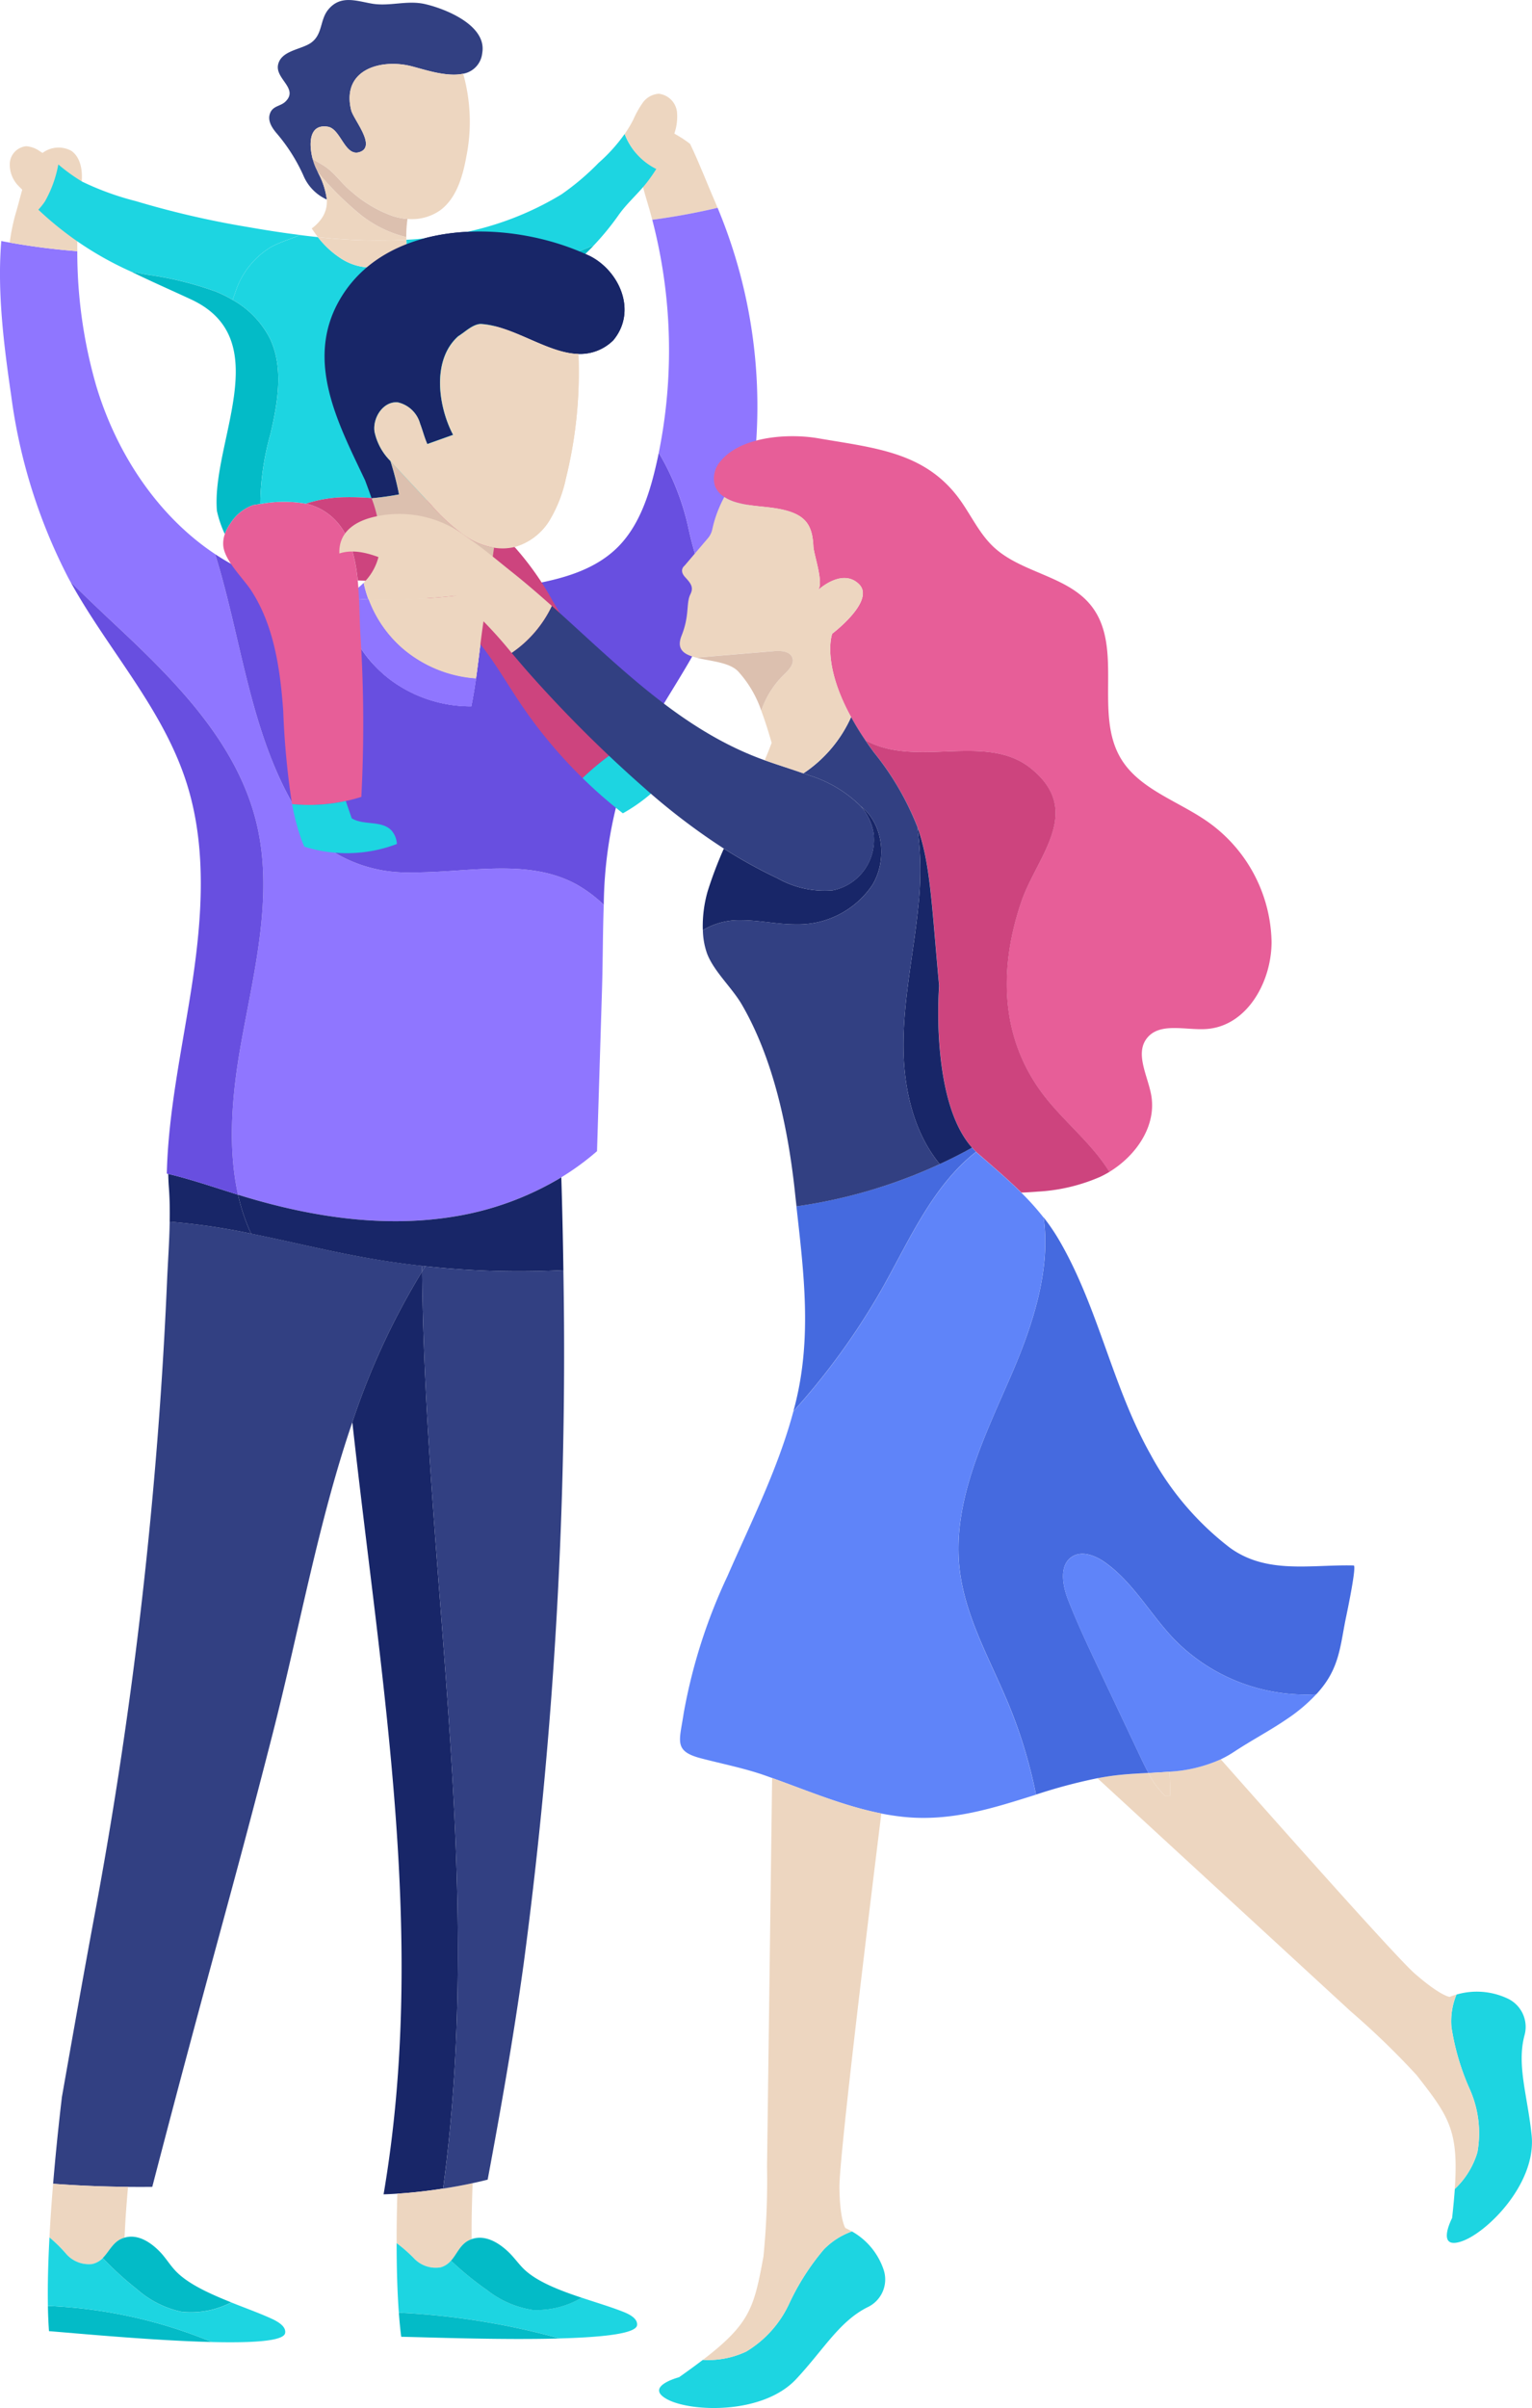 <svg xmlns="http://www.w3.org/2000/svg" width="156.895" height="246.521" viewBox="0 0 156.895 246.521"><defs><style>.a{fill:#8f76ff;}.b{fill:#edd6c0;}.c{fill:#03bbc7;}.d{fill:#324082;}.e{fill:#1dd5e1;}.f{fill:#182668;}.g{fill:#684fe0;}.h{fill:#dcc0af;}.i{fill:#e75e98;}.j{fill:#cd447e;}.k{fill:#456adf;}.l{fill:#5f84f9;}</style></defs><g transform="translate(-30.3 -59.757)"><g transform="translate(30.3 59.757)"><g transform="translate(0 0)"><g transform="translate(0 12.685)"><path class="a" d="M286.125,290.859c-.891,5.018-1.372,10.446-.28,15.326l.694.213c6.937,2.087,14.281,3.191,21.419,2.02a30.811,30.811,0,0,0,10.99-4.015,26.707,26.707,0,0,0,3.659-2.676q.257-8.337.514-16.677c.084-2.752.071-5.65.176-8.548a13.883,13.883,0,0,0-2.76-2.066c-5.018-2.773-11.186-1.192-16.916-1.25a14.385,14.385,0,0,1-7.816-1.986,14.659,14.659,0,0,1-4.483-5.252c-4.32-7.72-5.2-16.92-7.824-25.342-5.867-3.9-10.082-10.267-12.165-17.183a49.423,49.423,0,0,1-1.953-13.829c-2.317-.18-4.629-.473-6.921-.883-.289-.05-.573-.1-.862-.159-.435,5.215.272,10.747,1.02,15.87a56.513,56.513,0,0,0,5.88,18.685c.059.1.113.209.172.313,1.714,1.719,3.492,3.375,5.24,5.018,5.926,5.574,11.96,11.789,13.854,19.83C289.5,275.671,287.455,283.369,286.125,290.859Z" transform="translate(-261.465 -196.563)"/><path class="b" d="M265.178,182.5c2.292.41,4.6.7,6.921.882a49.36,49.36,0,0,1,.418-6.842c.167-1.255-.021-2.735-1.037-3.438a2.727,2.727,0,0,0-3.387.648c-1.313,1.384-1.693,3.718-2.229,5.512A20.7,20.7,0,0,0,265.178,182.5Z" transform="translate(-264.183 -170.352)"/><path class="c" d="M279.773,997.576c.017.916.054,1.781.113,2.584,2.869.226,10.705.97,16.685,1.113A49.262,49.262,0,0,0,279.773,997.576Z" transform="translate(-274.868 -774.199)"/><path class="d" d="M282.657,673.017c-.167,1.4-.556,4.784-.887,8.765q3.833.283,7.674.318c.828.008,1.652.008,2.48,0,5.976-22.979,8.079-29.762,12.328-46.385,2.785-10.9,4.675-21.7,8.163-31.895a74.641,74.641,0,0,1,7.147-15.431c-.009-.192-.009-.385-.009-.577q-3.1-.345-6.164-.907c-3.793-.69-7.561-1.631-11.346-2.392a65.8,65.8,0,0,0-8.334-1.221c-.033,2.061-.188,4.132-.276,6.185q-.47,10.839-1.451,21.645-1.951,21.6-5.926,42.939c-1.171,6.281-2.287,12.6-3.4,18.919A.1.1,0,0,1,282.657,673.017Z" transform="translate(-276.33 -470.909)"/><path class="b" d="M282.068,958.072a3.075,3.075,0,0,0,2.673,1.05,2.2,2.2,0,0,0,1.087-.619c.636-.64,1-1.556,1.878-1.953a2.416,2.416,0,0,1,.351-.13c.075-1.731.2-3.463.359-5.2q-3.839-.031-7.674-.318c-.146,1.756-.28,3.625-.376,5.495A14.609,14.609,0,0,1,282.068,958.072Z" transform="translate(-275.302 -740.032)"/><path class="e" d="M284.273,974.138a3.076,3.076,0,0,1-2.672-1.05,14.6,14.6,0,0,0-1.7-1.673c-.13,2.426-.2,4.847-.159,7.009a49.282,49.282,0,0,1,16.8,3.7c4.111.1,7.347-.083,7.494-.916.075-.422-.226-.773-.627-1.054a4.925,4.925,0,0,0-.694-.389c-1.175-.548-2.68-1.092-4.194-1.694a8.963,8.963,0,0,1-5.089.958,10.017,10.017,0,0,1-4.558-2.3,32.315,32.315,0,0,1-3.509-3.2A2.21,2.21,0,0,1,284.273,974.138Z" transform="translate(-274.835 -755.048)"/><path class="c" d="M302.98,971.221a2.4,2.4,0,0,0-.351.13c-.874.4-1.242,1.313-1.878,1.953a32.319,32.319,0,0,0,3.509,3.2,10.01,10.01,0,0,0,4.558,2.3,8.958,8.958,0,0,0,5.089-.957c-2.246-.9-4.512-1.92-5.763-3.287-.535-.581-.941-1.25-1.48-1.828C305.74,971.756,304.389,970.806,302.98,971.221Z" transform="translate(-290.226 -754.832)"/><path class="f" d="M325.772,565.017c.012.485.033.97.071,1.451.084,1.142.1,2.292.079,3.446a65.888,65.888,0,0,1,8.334,1.221,19.668,19.668,0,0,1-1.334-3.986C330.548,566.414,328.189,565.594,325.772,565.017Z" transform="translate(-308.544 -457.528)"/><path class="g" d="M305.533,401.465c-1.091-4.88-.611-10.308.28-15.326,1.33-7.49,3.379-15.188,1.639-22.59-1.894-8.042-7.929-14.256-13.854-19.831-1.748-1.643-3.525-3.3-5.24-5.018,3.822,6.942,9.422,12.918,11.868,20.5,2.242,6.938,1.585,14.5.439,21.721-.97,6.105-2.283,12.224-2.43,18.384a1.457,1.457,0,0,1,.146.033C300.8,399.91,303.157,400.729,305.533,401.465Z" transform="translate(-281.153 -291.843)"/><path class="f" d="M405.446,696.2c4.286-31.6-1.836-62.472-2.145-93.882a74.627,74.627,0,0,0-7.147,15.431c2.932,26.659,7.69,52.666,3.2,79.045.469-.013.937-.038,1.405-.071Q403.115,696.57,405.446,696.2Z" transform="translate(-360.07 -484.838)"/><path class="f" d="M353.158,568.323l-.694-.213A19.669,19.669,0,0,0,353.8,572.1c3.785.761,7.552,1.7,11.345,2.392q3.061.565,6.164.907l.343.038a89.591,89.591,0,0,0,14.131.4q-.069-4.767-.214-9.505a30.82,30.82,0,0,1-10.99,4.014C367.439,571.514,360.1,570.41,353.158,568.323Z" transform="translate(-328.084 -458.488)"/><path class="d" d="M422.8,600.168c0,.192,0,.385.009.577.108-.18.221-.36.334-.54Z" transform="translate(-379.575 -483.261)"/><path class="b" d="M417.6,959.288a2.133,2.133,0,0,0,1.054-.681c.6-.673.92-1.61,1.773-2.057a3.019,3.019,0,0,1,.343-.15c-.021-1.907.029-3.818.1-5.729q-1.505.326-3.028.556-2.328.37-4.684.522c-.046,1.631-.075,3.35-.071,5.069a14.894,14.894,0,0,1,1.794,1.576A3.062,3.062,0,0,0,417.6,959.288Z" transform="translate(-372.467 -739.86)"/><path class="e" d="M417.6,976.087a3.062,3.062,0,0,1-2.718-.9,14.955,14.955,0,0,0-1.794-1.576c0,2.467.063,4.931.226,7.118a75,75,0,0,1,16.468,2.634c4.345-.117,7.824-.481,7.929-1.354.079-.653-.715-1.092-1.4-1.363-1.2-.481-2.735-.937-4.282-1.455a8.957,8.957,0,0,1-5.026,1.25,9.993,9.993,0,0,1-4.675-2.041,31.934,31.934,0,0,1-3.676-3A2.135,2.135,0,0,1,417.6,976.087Z" transform="translate(-372.468 -756.658)"/><path class="c" d="M433.865,973.873a31.94,31.94,0,0,0,3.676,3,9.992,9.992,0,0,0,4.675,2.041,8.952,8.952,0,0,0,5.027-1.25c-2.292-.761-4.608-1.656-5.93-2.948-.56-.552-1-1.2-1.572-1.74-.974-.933-2.375-1.8-3.759-1.309a2.989,2.989,0,0,0-.343.151C434.785,972.263,434.467,973.2,433.865,973.873Z" transform="translate(-387.677 -755.126)"/><path class="g" d="M356.014,330.428a14.383,14.383,0,0,0,7.816,1.986c5.729.059,11.9-1.522,16.916,1.25a13.873,13.873,0,0,1,2.76,2.066,43.744,43.744,0,0,1,1.61-11.337c1.711-5.482,5.3-10.091,8.021-15.117q1-1.838,1.827-3.76a41.605,41.605,0,0,1-2.848-8.623,26.114,26.114,0,0,0-2.978-7.439c-.1.523-.222,1.045-.343,1.564-.7,2.944-1.719,5.942-3.818,8.063-2.689,2.71-6.628,3.5-10.337,4.1q-1.5.245-3.011.464c-.167,1.179-.339,2.363-.506,3.542-.255,1.769-.447,3.584-.7,5.378-.138.958-.293,1.911-.485,2.848a13.771,13.771,0,0,1-8.3-2.727,13.166,13.166,0,0,1-5.014-8.255c-.013-.054-.021-.113-.029-.171a29.885,29.885,0,0,1-11.069-3.325c-.623-.343-1.229-.707-1.819-1.1,2.622,8.422,3.5,17.622,7.825,25.342A14.659,14.659,0,0,0,356.014,330.428Z" transform="translate(-321.673 -255.791)"/><path class="c" d="M430.4,1002.817a74.957,74.957,0,0,0-16.468-2.635c.063.87.142,1.7.243,2.463C416.968,1002.7,424.483,1002.984,430.4,1002.817Z" transform="translate(-373.085 -776.108)"/><path class="d" d="M422.83,600.849c.31,31.41,6.431,62.284,2.145,93.882q1.525-.232,3.028-.556c.514-.109,1.029-.23,1.539-.36,1.372-7.347,2.672-14.749,3.684-22.084a473.866,473.866,0,0,0,4.069-71.02,89.619,89.619,0,0,1-14.131-.4C423.052,600.489,422.939,600.668,422.83,600.849Z" transform="translate(-379.599 -483.364)"/><path class="b" d="M509.385,165.847c-1.685-1.322-6.628-4.019-5.692.339.435,2.024.656,3.5,1.263,5.47.2.648.385,1.3.556,1.961q3.375-.445,6.691-1.225c-.042-.109-.088-.213-.134-.318C511.162,170,510.376,167.909,509.385,165.847Z" transform="translate(-438.712 -163.803)"/><path class="a" d="M517.493,195.862q-3.313.778-6.691,1.225a52.861,52.861,0,0,1,.665,23.849,26.092,26.092,0,0,1,2.977,7.439A41.639,41.639,0,0,0,517.292,237,52.76,52.76,0,0,0,517.493,195.862Z" transform="translate(-444.002 -187.273)"/><g transform="translate(33.239 11.014)"><path class="f" d="M387.087,211.893c-3.643,6.294-.088,12.8,2.6,18.5.226.611.452,1.217.661,1.827.941-.088,1.882-.218,2.81-.393a30.422,30.422,0,0,0-.882-3.425,5.965,5.965,0,0,1-1.631-3.007c-.2-1.443.92-3.145,2.4-2.99a3.073,3.073,0,0,1,2.267,2.179c.264.686.443,1.418.74,2.082l2.639-.941c-1.514-2.864-2.225-7.653.531-10.1.636-.38,1.459-1.229,2.3-1.255,3.362.2,6.8,2.986,10,3.074a4.818,4.818,0,0,0,3.58-1.393c2.459-2.956.661-7.038-2.342-8.6C404.63,203.554,391.942,203.5,387.087,211.893Z" transform="translate(-385.534 -204.913)"/><path class="a" d="M394.928,339.153a8.991,8.991,0,0,1-2.037,1.522c.845.092,1.694.151,2.538.184A11.081,11.081,0,0,1,394.928,339.153Z" transform="translate(-390.92 -303.189)"/><path class="b" d="M402.1,326.651a5.752,5.752,0,0,1-1.61,3.086,11.1,11.1,0,0,0,.5,1.706c.142.008.289.012.431.017a67.379,67.379,0,0,0,11.776-.845c.125-.87.247-1.735.372-2.605a57.026,57.026,0,0,1-11.429-1.719C402.137,326.412,402.12,326.529,402.1,326.651Z" transform="translate(-396.485 -293.772)"/><path class="b" d="M402.366,343.259a12.376,12.376,0,0,0,3.55,5.081,12.956,12.956,0,0,0,7.448,3.011c.255-1.794.448-3.609.7-5.378.167-1.179.339-2.363.506-3.542a67.39,67.39,0,0,1-11.776.845C402.655,343.272,402.508,343.267,402.366,343.259Z" transform="translate(-397.856 -305.589)"/><path class="h" d="M405.434,292.607a30.479,30.479,0,0,1,.883,3.425c-.928.175-1.869.305-2.81.393a12.633,12.633,0,0,1,.845,5.206,57.01,57.01,0,0,0,11.429,1.719c.088-.623.176-1.242.268-1.865a7.556,7.556,0,0,1-2.739-1.054,18.816,18.816,0,0,1-3.684-3.308l-3.567-3.83C405.848,293.067,405.639,292.841,405.434,292.607Z" transform="translate(-398.691 -269.113)"/><path class="a" d="M396.938,353.232a13.771,13.771,0,0,0,8.3,2.726c.192-.937.347-1.89.485-2.848a12.956,12.956,0,0,1-7.448-3.011,12.376,12.376,0,0,1-3.55-5.081c-.845-.033-1.694-.092-2.539-.184-.083.05-.171.1-.259.142A13.167,13.167,0,0,0,396.938,353.232Z" transform="translate(-390.212 -307.348)"/><path class="b" d="M406.957,248.271c-1.484-.154-2.6,1.548-2.4,2.99a5.965,5.965,0,0,0,1.631,3.007c.2.234.414.46.623.686l3.567,3.831a18.819,18.819,0,0,0,3.684,3.308,7.56,7.56,0,0,0,2.739,1.054,5.325,5.325,0,0,0,2.041-.059,6.16,6.16,0,0,0,3.655-2.764,14.046,14.046,0,0,0,1.668-4.308,45.17,45.17,0,0,0,1.276-12.7c-3.2-.088-6.637-2.873-10-3.074-.845.025-1.669.874-2.3,1.255-2.756,2.446-2.045,7.235-.531,10.1l-2.639.941c-.3-.665-.477-1.4-.74-2.083A3.073,3.073,0,0,0,406.957,248.271Z" transform="translate(-399.441 -230.774)"/></g></g><g transform="translate(0.995)"><path class="b" d="M266.1,176.417a13.472,13.472,0,0,0,2.4,1.961,4.549,4.549,0,0,0,.3-.417,12.04,12.04,0,0,0,1.354-3.76,18.32,18.32,0,0,0-1.9-1.364,2.724,2.724,0,0,0-1.388-.507,1.863,1.863,0,0,0-1.676,1.7A3.1,3.1,0,0,0,266.1,176.417Z" transform="translate(-265.178 -157.36)"/><path class="e" d="M276.124,183.938a33.923,33.923,0,0,0,9.5,6.339c.524.112,1.049.211,1.573.3a34.206,34.206,0,0,1,7.159,1.763,12.63,12.63,0,0,1,1.668.83l.387-1.108a8.44,8.44,0,0,1,3.511-4.289c.924-.516,2-.812,2.991-1.247-1.779-.22-3.55-.5-5.311-.808a92.716,92.716,0,0,1-11.491-2.656,28.9,28.9,0,0,1-5.518-2.005,17.913,17.913,0,0,1-2.424-1.75,12.042,12.042,0,0,1-1.354,3.76,4.582,4.582,0,0,1-.3.417A4.818,4.818,0,0,1,276.124,183.938Z" transform="translate(-273.192 -162.472)"/><path class="c" d="M311.573,220.24c2.084,1.018,4.19,1.938,6.154,2.853,8.805,4.1,2.063,14.576,2.634,21.633a11.243,11.243,0,0,0,.812,2.387,3.966,3.966,0,0,1,.567-1.081,4.533,4.533,0,0,1,2.338-1.889c.241-.04.486-.076.731-.112a26.944,26.944,0,0,1,1.035-7.156c.752-3.235,1.375-6.784-.047-9.771a9.42,9.42,0,0,0-3.825-3.966,12.637,12.637,0,0,0-1.668-.83,34.21,34.21,0,0,0-7.159-1.763C312.622,220.451,312.1,220.352,311.573,220.24Z" transform="translate(-299.143 -192.435)"/><path class="i" d="M355.251,308.376a12.982,12.982,0,0,0-4.671.032c-.245.036-.49.072-.731.112a4.532,4.532,0,0,0-2.338,1.889,3.97,3.97,0,0,0-.567,1.081,2.831,2.831,0,0,0-.164,1.135c.1,1.552,2.028,3.365,2.845,4.608,2.351,3.589,2.991,8.057,3.3,12.373a83.442,83.442,0,0,0,.9,9.525,17.739,17.739,0,0,0,5.5-.318c.541-.112,1.075-.256,1.6-.422a144.549,144.549,0,0,0-.1-16.716c-.1-1.633-.081-3.558-.271-5.442-.284-2.858-1.053-5.621-3.477-7.12a6.039,6.039,0,0,0-1.826-.736Z" transform="translate(-324.914 -256.811)"/><path class="e" d="M357.9,205.493a13.25,13.25,0,0,1,4.01-.659c2.716-.058,5.428.431,8.139.314a10.02,10.02,0,0,0,1.208-.121,3.943,3.943,0,0,0,2.11-.987c1.388-1.364.254-4.105.228-5.823a17.894,17.894,0,0,1,.137-2.49,19.044,19.044,0,0,1-.382-3.235,11.5,11.5,0,0,1,2.875-8.358c2.892-2.957,7.447-3.414,11.164-5.1a27.5,27.5,0,0,0,2.544-3.113c.885-1.252,2.11-2.27,3.042-3.526.284-.382.554-.772.808-1.176a6.593,6.593,0,0,1-3.244-3.58,16.893,16.893,0,0,1-2.669,2.961,25.982,25.982,0,0,1-3.812,3.23,31.256,31.256,0,0,1-10.915,4.074c-1.229.22-2.462.377-3.7.484-.417.036-.838.063-1.259.085,0,.117.009.238.013.354.051,1.247-1.036,1.974-2.17,2.31a5.7,5.7,0,0,1-4.667-.835,9.4,9.4,0,0,1-2.235-2.1q-.922-.094-1.844-.215c-.988.435-2.067.731-2.991,1.247a8.44,8.44,0,0,0-3.511,4.289l-.387,1.108a9.421,9.421,0,0,1,3.825,3.966c1.422,2.988.8,6.537.047,9.771a26.942,26.942,0,0,0-1.035,7.156,12.982,12.982,0,0,1,4.671-.032Z" transform="translate(-327.561 -153.927)"/><path class="e" d="M378.592,422.529a17.734,17.734,0,0,1-5.5.318,23.6,23.6,0,0,0,.842,3.288c.12.359.258.718.413,1.068a14.46,14.46,0,0,0,9.48-.274,2.266,2.266,0,0,0-.55-1.377c-1-1.068-2.832-.5-4.074-1.247Z" transform="translate(-344.177 -340.528)"/><path class="j" d="M380.255,307.846c2.424,1.5,3.193,4.262,3.477,7.12a16.937,16.937,0,0,1,4.559.731,17.752,17.752,0,0,1,4.594,2.584c3.262,2.135,5.183,5.805,7.37,9.08a48.975,48.975,0,0,0,6.5,7.838,27.425,27.425,0,0,1,3.189-2.625,25.812,25.812,0,0,1,2.183-1.413q-4.223-7.053-8.444-14.11a30.064,30.064,0,0,0-3.812-5.42,21.929,21.929,0,0,0-8.088-4.989,10.032,10.032,0,0,1-1.208.121c-2.711.117-5.423-.372-8.139-.314a13.253,13.253,0,0,0-4.01.659A6.039,6.039,0,0,1,380.255,307.846Z" transform="translate(-348.087 -255.545)"/><path class="h" d="M381.5,178.573a32.087,32.087,0,0,0,4.366,4.343,12.027,12.027,0,0,0,4.705,2.31,12.662,12.662,0,0,1,.12-1.862,6.746,6.746,0,0,1-1.435-.269,12.9,12.9,0,0,1-4.327-2.553c-1.113-.906-1.715-1.979-2.944-2.719-.331-.2-.679-.381-1.005-.588a5.665,5.665,0,0,0,.318.911c.064.139.133.278.2.422Z" transform="translate(-349.955 -160.952)"/><path class="d" d="M370.371,129.427c1.341.22,1.741,3.132,3.283,2.584,1.715-.61-.67-3.32-.9-4.3-.993-4.172,3.085-5.267,6.184-4.477,1.328.341,3.627,1.135,5.294.767a2.381,2.381,0,0,0,1.947-2.091c.529-2.858-3.777-4.563-5.849-5.038-1.852-.426-3.631.269-5.462-.05-1.6-.278-3.214-.906-4.46.619-.868,1.068-.55,2.508-1.741,3.378-1,.722-3.068.785-3.39,2.248s2.131,2.445.752,3.786c-.512.5-1.281.413-1.577,1.2-.309.821.288,1.606.782,2.171a18.021,18.021,0,0,1,2.617,4.159,4.683,4.683,0,0,0,2.419,2.5,7.95,7.95,0,0,0-.932-2.808l0,0c-.065-.144-.133-.283-.2-.422a5.64,5.64,0,0,1-.318-.911C368.429,131.253,368.395,129.1,370.371,129.427Z" transform="translate(-337.791 -116.453)"/><path class="b" d="M382.984,207.061a9.4,9.4,0,0,0,2.235,2.1,5.7,5.7,0,0,0,4.667.835c1.135-.336,2.222-1.063,2.17-2.31,0-.117-.009-.238-.013-.354A56.647,56.647,0,0,1,382.984,207.061Z" transform="translate(-351.423 -182.786)"/><path class="b" d="M385.247,149.881c-1.543.547-1.942-2.364-3.283-2.584-1.977-.323-1.942,1.826-1.556,3.311.327.207.675.386,1.006.588,1.229.74,1.831,1.812,2.944,2.719a12.9,12.9,0,0,0,4.327,2.553,6.756,6.756,0,0,0,1.435.269,5.04,5.04,0,0,0,3.344-.879c1.624-1.189,2.295-3.369,2.669-5.428a18.145,18.145,0,0,0-.31-8.56c-1.668.368-3.967-.426-5.294-.767-3.1-.79-7.177.305-6.184,4.477C384.577,146.561,386.962,149.271,385.247,149.881Z" transform="translate(-349.384 -134.324)"/><path class="b" d="M385.607,186.57a32.092,32.092,0,0,1-4.366-4.343,7.947,7.947,0,0,1,.932,2.808,3.018,3.018,0,0,1-.657,2.1,4.3,4.3,0,0,1-.889.857c.2.3.408.6.632.884a56.646,56.646,0,0,0,9.059.274c0-.09,0-.184,0-.274A12.026,12.026,0,0,1,385.607,186.57Z" transform="translate(-349.697 -164.606)"/><path class="c" d="M438.954,215.272a11.5,11.5,0,0,0-2.875,8.358,19.032,19.032,0,0,0,.382,3.235,17.18,17.18,0,0,1,1.238-4.594,25.749,25.749,0,0,1,3.648-5.437c1.186-1.566,2.6-2.1,4.28-3.064a19.988,19.988,0,0,0,4.491-3.594C446.4,211.858,441.846,212.315,438.954,215.272Z" transform="translate(-390.289 -185.066)"/><path class="e" d="M489.606,403.785a6.707,6.707,0,0,1-2.252-1.149,27.412,27.412,0,0,0-3.189,2.625,47,47,0,0,0,4.126,3.607,17.3,17.3,0,0,0,6.471-6.317,2.8,2.8,0,0,0-1.2-.39C492.257,402,490.757,403.215,489.606,403.785Z" transform="translate(-425.496 -325.607)"/><path class="b" d="M501.139,154.928a11.593,11.593,0,0,1-.885,1.471,6.593,6.593,0,0,0,3.244,3.58,19.684,19.684,0,0,0,1.564-2.965,5.307,5.307,0,0,0,.554-2.831,2.122,2.122,0,0,0-1.865-1.9,2.187,2.187,0,0,0-1.646.92A9.84,9.84,0,0,0,501.139,154.928Z" transform="translate(-437.275 -142.685)"/></g><g transform="translate(33.239 23.699)"><path class="f" d="M387.087,211.893c-3.643,6.294-.088,12.8,2.6,18.5.226.611.452,1.217.661,1.827.941-.088,1.882-.218,2.81-.393a30.422,30.422,0,0,0-.882-3.425,5.965,5.965,0,0,1-1.631-3.007c-.2-1.443.92-3.145,2.4-2.99a3.073,3.073,0,0,1,2.267,2.179c.264.686.443,1.418.74,2.082l2.639-.941c-1.514-2.864-2.225-7.653.531-10.1.636-.38,1.459-1.229,2.3-1.255,3.362.2,6.8,2.986,10,3.074a4.818,4.818,0,0,0,3.58-1.393c2.459-2.956.661-7.038-2.342-8.6C404.63,203.554,391.942,203.5,387.087,211.893Z" transform="translate(-385.534 -204.913)"/><path class="b" d="M401.3,331.443c-.093-.242-.173-.488-.249-.736q-.07-.546-.141-1.092a5.723,5.723,0,0,0,1.5-2.964c.017-.121.033-.239.042-.36a57,57,0,0,0,11.429,1.719c-.126.87-.247,1.735-.372,2.605a67.379,67.379,0,0,1-11.776.845C401.59,331.456,401.444,331.452,401.3,331.443Z" transform="translate(-396.792 -293.772)"/><path class="b" d="M402.366,343.259a12.376,12.376,0,0,0,3.55,5.081,12.956,12.956,0,0,0,7.448,3.011c.255-1.794.448-3.609.7-5.378.167-1.179.339-2.363.506-3.542a67.39,67.39,0,0,1-11.776.845C402.655,343.272,402.508,343.267,402.366,343.259Z" transform="translate(-397.856 -305.589)"/><path class="h" d="M405.434,292.607a30.479,30.479,0,0,1,.883,3.425c-.928.175-1.869.305-2.81.393a12.633,12.633,0,0,1,.845,5.206,57.01,57.01,0,0,0,11.429,1.719c.088-.623.176-1.242.268-1.865a7.556,7.556,0,0,1-2.739-1.054,18.816,18.816,0,0,1-3.684-3.308l-3.567-3.83C405.848,293.067,405.639,292.841,405.434,292.607Z" transform="translate(-398.691 -269.113)"/><path class="a" d="M402.5,352.2c-.162-2.242-.424-4.477-.709-6.708l.155.008a12.374,12.374,0,0,0,3.55,5.081,12.956,12.956,0,0,0,7.448,3.011c-.138.958-.293,1.911-.485,2.848a13.772,13.772,0,0,1-8.3-2.727A12.685,12.685,0,0,1,402.5,352.2Z" transform="translate(-397.433 -307.828)"/><path class="b" d="M406.957,248.271c-1.484-.154-2.6,1.548-2.4,2.99a5.965,5.965,0,0,0,1.631,3.007c.2.234.414.46.623.686l3.567,3.831a18.819,18.819,0,0,0,3.684,3.308,7.56,7.56,0,0,0,2.739,1.054,5.325,5.325,0,0,0,2.041-.059,6.16,6.16,0,0,0,3.655-2.764,14.046,14.046,0,0,0,1.668-4.308,45.17,45.17,0,0,0,1.276-12.7c-3.2-.088-6.637-2.873-10-3.074-.845.025-1.669.874-2.3,1.255-2.756,2.446-2.045,7.235-.531,10.1l-2.639.941c-.3-.665-.477-1.4-.74-2.083A3.073,3.073,0,0,0,406.957,248.271Z" transform="translate(-399.441 -230.774)"/></g></g><g transform="translate(34.752 44.653)"><path class="e" d="M815.362,897.673v0a8.438,8.438,0,0,0,2.313-3.751,11.042,11.042,0,0,0-.786-6.468,24.652,24.652,0,0,1-1.87-6.353,7.145,7.145,0,0,1,.514-3.328h0a7.4,7.4,0,0,1,5.176.378,3.206,3.206,0,0,1,1.791,3.788c-.82,3.061.312,6.175.727,10.243.507,4.948-4.6,10.023-7.221,10.872s-.92-2.409-.92-2.409C815.206,899.537,815.3,898.559,815.362,897.673Z" transform="translate(-701.123 -718.236)"/><path class="b" d="M688.44,792.433c-.013-.816-.036-1.635-.076-2.451a14.76,14.76,0,0,0,5.251-1.265c8.019,9.063,18.13,20.411,19.851,21.92,2.644,2.31,3.583,2.4,3.583,2.4.235-.093.468-.174.7-.243a7.149,7.149,0,0,0-.514,3.329,24.642,24.642,0,0,0,1.87,6.353,11.043,11.043,0,0,1,.786,6.468,8.444,8.444,0,0,1-2.313,3.751c.41-6.024-.612-7.432-3.917-11.66a81.807,81.807,0,0,0-6.745-6.523l-25.936-23.864c.728-.137,1.46-.25,2.2-.322,1.032-.108,2.035-.158,3.014-.209a9.016,9.016,0,0,0,1.7,2.327Z" transform="translate(-603.343 -653.262)"/><path class="k" d="M642.079,639.02a55.071,55.071,0,0,0-6.292,1.677,50.162,50.162,0,0,0-2.8-9.227c-1.871-4.526-4.425-8.9-5.008-13.731-.839-6.928,2.489-13.561,5.258-19.961,2.209-5.1,4.092-10.815,3.323-16.181a20.956,20.956,0,0,1,1.666,2.467c3.995,6.926,5.375,14.851,9.292,21.818a29.937,29.937,0,0,0,8.082,9.512c3.8,2.8,8.372,1.734,12.72,1.848.326.013-.679,4.791-.752,5.147-.576,2.692-.63,4.937-2.394,7.228-.217.284-.447.553-.687.813a18.887,18.887,0,0,1-14.527-5.611c-2.467-2.561-4.211-5.848-7.119-7.9-.974-.688-2.308-1.215-3.326-.6-1.381.843-1.034,2.918-.447,4.424.927,2.371,2.013,4.679,3.1,6.98q2.148,4.544,4.3,9.088c.264.558.531,1.121.832,1.67-.979.051-1.982.1-3.015.209C643.539,638.77,642.807,638.883,642.079,639.02Z" transform="translate(-564.438 -501.633)"/><path class="l" d="M693.734,724.579a16.953,16.953,0,0,1-3.012,2.539c-1.734,1.185-3.622,2.172-5.4,3.346a11.327,11.327,0,0,1-1.362.771,14.761,14.761,0,0,1-5.251,1.266c-.707.058-1.429.094-2.161.137-.3-.549-.568-1.111-.832-1.67q-2.153-4.545-4.3-9.088c-1.091-2.3-2.178-4.61-3.1-6.981-.587-1.506-.934-3.582.447-4.424,1.019-.619,2.353-.093,3.327.6,2.908,2.05,4.652,5.337,7.119,7.9A18.886,18.886,0,0,0,693.734,724.579Z" transform="translate(-593.689 -595.782)"/><path class="b" d="M702.7,795.891l-.538.013a9.018,9.018,0,0,1-1.7-2.327c.731-.042,1.454-.078,2.161-.137Q702.684,794.664,702.7,795.891Z" transform="translate(-617.604 -656.72)"/><path class="i" d="M535.379,289.348a2.382,2.382,0,0,1-.949-1.1,2.665,2.665,0,0,1,.571-2.571c2.1-2.554,6.953-2.851,9.957-2.342,5.657.973,10.656,1.375,14.174,5.8,1.378,1.728,2.226,3.85,3.857,5.36,2.812,2.605,7.424,2.921,9.861,5.861,3.557,4.283.282,11.129,3.189,15.845,1.888,3.064,5.768,4.26,8.765,6.338a15.4,15.4,0,0,1,6.62,12.325,10.081,10.081,0,0,1-.105,1.5c-.508,3.639-2.914,7.225-6.617,7.453-2.1.129-4.671-.694-5.991.876s0,3.832.376,5.822c.6,3.144-1.469,6.221-4.28,7.93-.085-.144-.174-.288-.267-.426-1.788-2.691-4.4-4.776-6.38-7.325-4.632-5.952-4.661-13.178-2.374-19.9,1.575-4.625,6.453-9.254.969-13.669-4.6-3.7-11.712.032-16.939-2.875a27.347,27.347,0,0,1-1.456-2.368c-3.057-5.575-1.929-8.536-1.929-8.536s4.493-3.388,2.726-5.085c-1.662-1.6-3.959.419-4.206.647.674-.687-.411-3.64-.45-4.5-.1-2.19-.8-3.25-3.248-3.78-1.562-.339-3.209-.278-4.741-.749A4.413,4.413,0,0,1,535.379,289.348Z" transform="translate(-495.953 -283.124)"/><path class="j" d="M603.586,441.423h0c-.138-.129-.278-.271-.409-.419l0,0c-2.163-2.419-3.006-6.576-3.308-10.123-.015-.159-.036-.315-.039-.477a43.111,43.111,0,0,1-.028-5.978c-.776-8.412-.885-12.517-2.231-16.271a28.861,28.861,0,0,0-4.431-7.6c-.311-.421-.608-.836-.876-1.235a.193.193,0,0,1-.021-.035c5.226,2.907,12.335-.829,16.939,2.875,5.484,4.415.6,9.044-.97,13.669-2.287,6.719-2.258,13.945,2.374,19.9,1.984,2.549,4.593,4.634,6.38,7.325.094.137.182.282.267.426-.31.185-.629.357-.953.509a18.5,18.5,0,0,1-6.4,1.509c-.552.046-1.11.079-1.661.1-1.378-1.364-2.882-2.633-4.44-4C603.7,441.541,603.646,441.484,603.586,441.423Z" transform="translate(-538.37 -368.161)"/><path class="l" d="M530.844,620.686c-.236-.084-.476-.172-.712-.256-2.174-.761-4.368-1.182-6.585-1.763-2.82-.74-2.188-1.755-1.764-4.605a55.976,55.976,0,0,1,4.475-14.025c2.433-5.562,5.192-11.025,6.759-16.878v0l0,0a71.482,71.482,0,0,0,9.1-12.581c2.794-4.956,5.148-10.493,9.616-13.99.06.061.117.118.182.172,1.558,1.364,3.062,2.632,4.44,4a26.8,26.8,0,0,1,2.273,2.532h.008c.768,5.366-1.115,11.077-3.323,16.181-2.768,6.4-6.1,13.034-5.258,19.962.582,4.828,3.137,9.205,5.008,13.731a50.2,50.2,0,0,1,2.8,9.226c-4.332,1.357-8.639,2.777-13.566,2.273-.765-.081-1.516-.194-2.269-.343h0C538.2,623.563,534.545,622.015,530.844,620.686Z" transform="translate(-486.519 -483.319)"/><path class="e" d="M536.411,973.084a3.138,3.138,0,0,1-1.664,3.8c-2.892,1.451-4.488,4.339-7.3,7.351-3.421,3.662-10.775,3.387-13.207,2.077s1.207-2.262,1.207-2.262c.921-.648,1.728-1.237,2.439-1.78a9.132,9.132,0,0,0,4.44-.849,11.217,11.217,0,0,0,4.39-4.881,24.692,24.692,0,0,1,3.558-5.572,7.532,7.532,0,0,1,2.877-1.846A7.083,7.083,0,0,1,536.411,973.084Z" transform="translate(-480.657 -785.339)"/><path class="b" d="M544.743,841.932c.232.107.451.223.661.345a7.532,7.532,0,0,0-2.878,1.846,24.688,24.688,0,0,0-3.558,5.572,11.211,11.211,0,0,1-4.39,4.881,9.13,9.13,0,0,1-4.44.849c4.876-3.725,5.25-5.4,6.208-10.584a78.41,78.41,0,0,0,.365-9.175l.523-39.81c3.7,1.329,7.356,2.878,11.185,3.626h0c-1.374,11.083-4.329,35.362-4.292,38.285C544.172,841.2,544.743,841.932,544.743,841.932Z" transform="translate(-492.911 -658.49)"/><path class="k" d="M579.732,556.68q1.689-.778,3.311-1.681l0,0c.131.148.271.289.409.419h0c-4.468,3.5-6.822,9.034-9.616,13.99a71.526,71.526,0,0,1-9.1,12.581h0c.07-.25.141-.5.205-.76,1.71-6.849.871-13.416.113-20.228A52.49,52.49,0,0,0,579.732,556.68Z" transform="translate(-518.244 -482.161)"/><path class="f" d="M613.849,465.238q-1.624.907-3.311,1.681c-2.793-3.4-3.755-8.047-3.714-12.471.042-4.635,1.047-9.2,1.507-13.812a32.785,32.785,0,0,0-.089-8.246c1.346,3.754,1.455,7.859,2.231,16.271a43.131,43.131,0,0,0,.028,5.978c0,.161.024.317.039.476C610.843,458.662,611.685,462.818,613.849,465.238Z" transform="translate(-549.05 -392.4)"/><path class="d" d="M546.778,392.811a.175.175,0,0,0,.021.035c.268.4.565.813.876,1.235a28.848,28.848,0,0,1,4.431,7.6,32.8,32.8,0,0,1,.089,8.246c-.46,4.61-1.465,9.177-1.507,13.812-.041,4.424.921,9.071,3.714,12.471a52.484,52.484,0,0,1-14.67,4.326c-.056-.5-.111-.99-.163-1.488-.694-6.453-2.19-13.595-5.441-19.179-1.006-1.727-2.872-3.395-3.562-5.232a7.591,7.591,0,0,1-.422-2.37,7.185,7.185,0,0,1,3.882-1.023c1.9-.006,3.776.438,5.673.424a9.166,9.166,0,0,0,7.81-4.034c1.535-2.554,1.128-6.26-1.2-8.062a12.812,12.812,0,0,0-5.285-3.16c-.2-.069-.387-.141-.583-.2a13.613,13.613,0,0,0,4.886-5.766A27.394,27.394,0,0,0,546.778,392.811Z" transform="translate(-492.913 -361.691)"/><path class="f" d="M546.285,424.515c2.332,1.8,2.739,5.509,1.2,8.062a9.166,9.166,0,0,1-7.81,4.034c-1.9.015-3.774-.43-5.673-.424a7.186,7.186,0,0,0-3.883,1.023,12.91,12.91,0,0,1,.5-4,40.927,40.927,0,0,1,1.653-4.354,48.743,48.743,0,0,0,5.493,3.035,9.782,9.782,0,0,0,5.659,1.236,5.26,5.26,0,0,0,4.165-5.922A5.49,5.49,0,0,0,546.285,424.515Z" transform="translate(-492.894 -386.635)"/><path class="d" d="M486.913,365.129c.2.061.388.133.583.2a12.814,12.814,0,0,1,5.285,3.16,5.493,5.493,0,0,1,1.314,2.692,5.26,5.26,0,0,1-4.166,5.922,9.782,9.782,0,0,1-5.659-1.236,48.782,48.782,0,0,1-5.494-3.035,67.02,67.02,0,0,1-8.126-6.189,133.456,133.456,0,0,1-12-11.963c-.55-.627-1.083-1.259-1.617-1.887a12.09,12.09,0,0,0,4.118-4.807c6.692,5.966,13.137,12.711,21.8,15.8h.008C484.268,364.259,485.6,364.664,486.913,365.129Z" transform="translate(-439.39 -330.61)"/><path class="b" d="M530.737,331.528c-.377-1.313-.725-2.383-1.065-3.3a9.246,9.246,0,0,1,2.316-3.68c.507-.488,1.121-1.122.853-1.771s-1.19-.7-1.909-.641q-3.968.333-7.923.664c-1.23-.309-2.063-.817-1.5-2.242.849-2.116.436-3.307.912-4.258.359-.724.006-1.13-.547-1.738-.666-.725-.061-1.169-.061-1.169l2.424-2.851a2.1,2.1,0,0,0,.422-.883,12.067,12.067,0,0,1,.58-1.912,13.491,13.491,0,0,1,.646-1.392,4.411,4.411,0,0,0,1.135.52c1.532.471,3.178.41,4.741.749,2.445.53,3.147,1.59,3.248,3.78.039.864,1.124,3.818.45,4.5.247-.228,2.543-2.247,4.205-.646,1.767,1.7-2.726,5.085-2.726,5.085s-1.128,2.961,1.929,8.536a13.612,13.612,0,0,1-4.886,5.766c-1.31-.464-2.645-.87-3.95-1.337h-.007C530.272,332.724,530.512,332.127,530.737,331.528Z" transform="translate(-486.462 -300.132)"/><path class="h" d="M537.426,365.846c.268.649-.346,1.283-.853,1.771a9.247,9.247,0,0,0-2.316,3.68,0,0,0,0,1,0,0,11.432,11.432,0,0,0-2.363-4.011c-.9-.954-2.869-1.046-4.3-1.413q3.961-.328,7.923-.664C536.236,365.144,537.155,365.193,537.426,365.846Z" transform="translate(-491.047 -343.2)"/><path class="b" d="M412.941,322.312a12.092,12.092,0,0,1-4.119,4.807,45.276,45.276,0,0,0-4.062-4.394c-.348-.318-.668-.62-.985-.9a9.927,9.927,0,0,0-2.092-1.491c-1.389-.732-2.833-1.368-4.255-2.043-1.745-.825-3.884-1.835-5.755-1.475a3.308,3.308,0,0,0-.491.127c-.085-2.261,1.7-3.367,3.785-3.8a11.257,11.257,0,0,1,9.321,2.171c1.638,1.1,3.159,2.41,4.526,3.495C410.217,319.921,411.58,321.1,412.941,322.312Z" transform="translate(-391.179 -304.934)"/></g></g></g></svg>